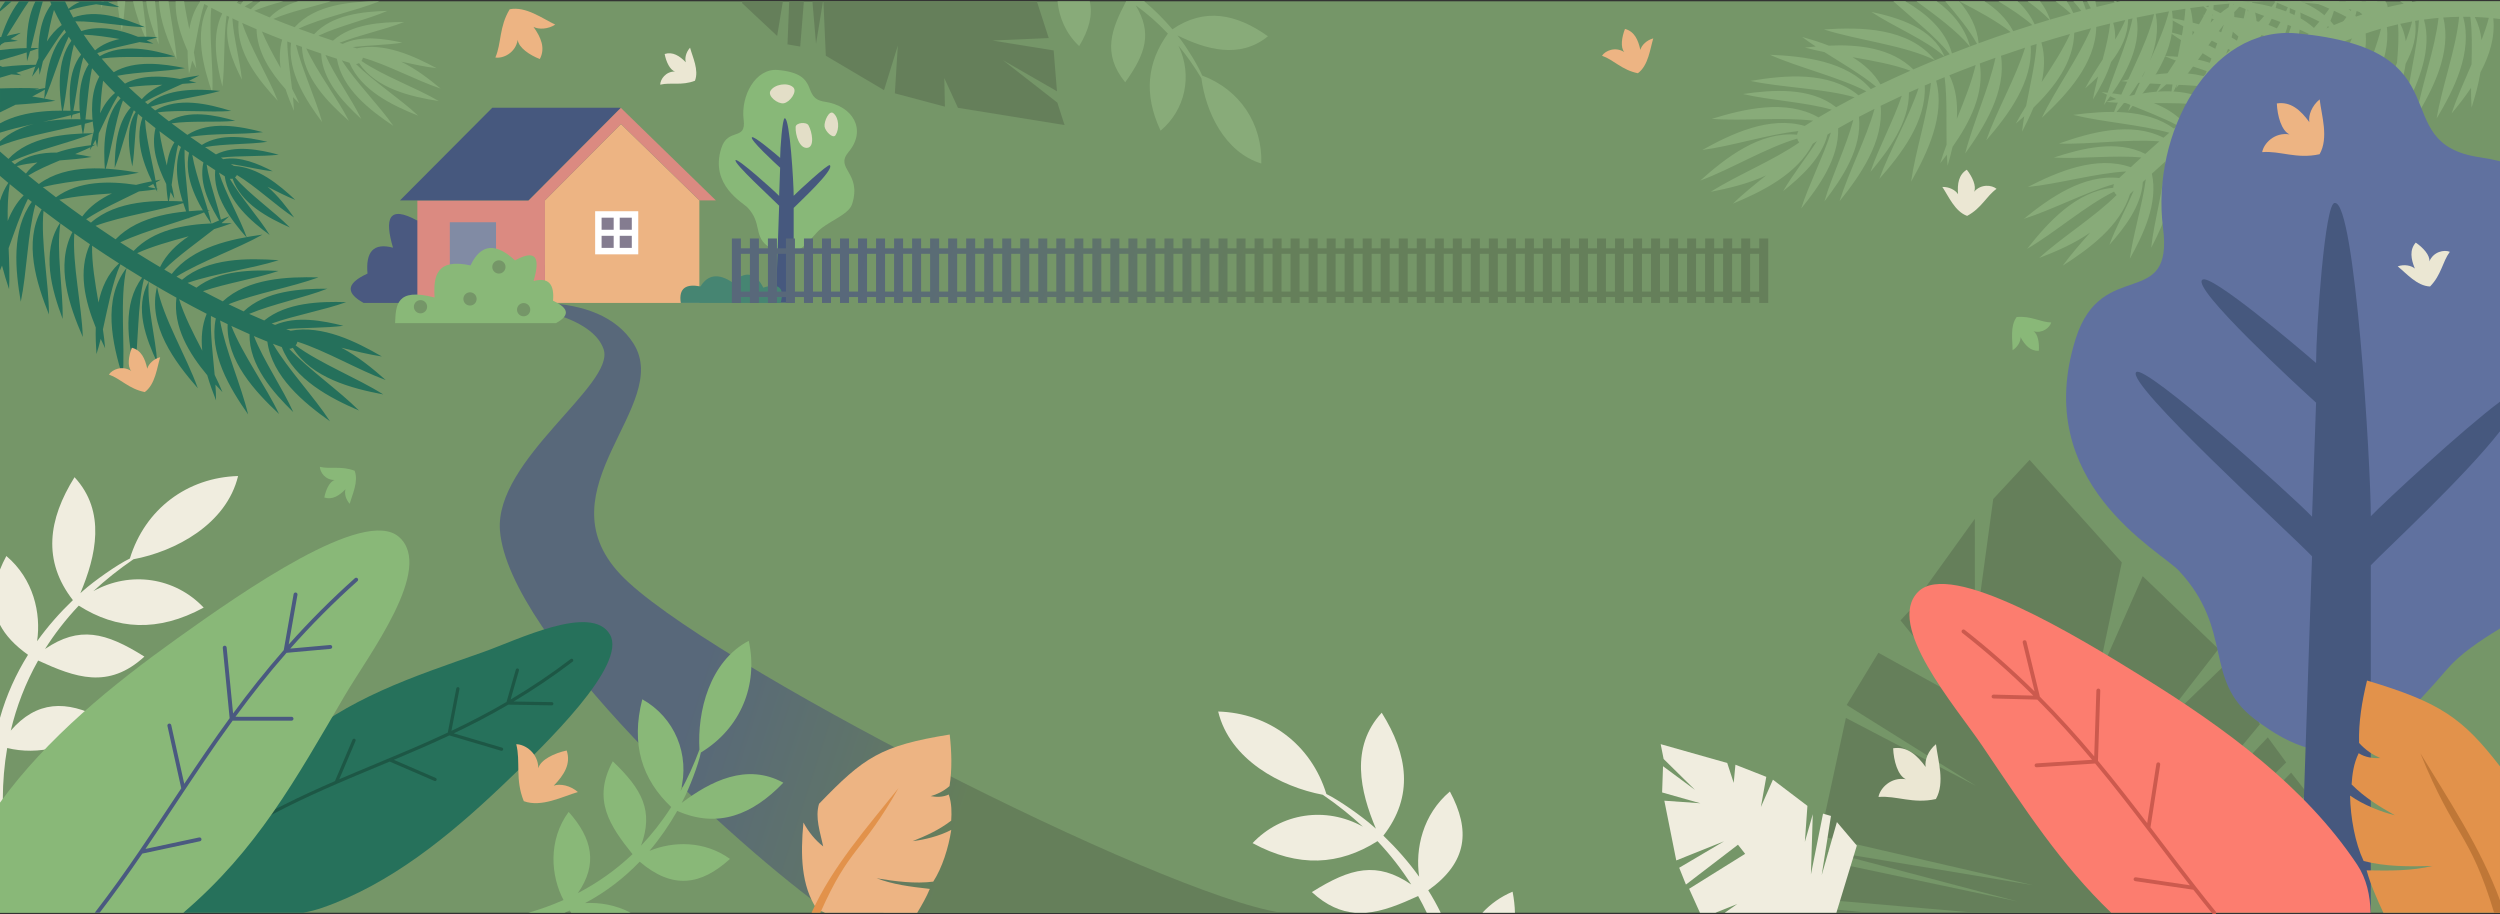 <svg height="702" viewBox="0 0 1920 702" width="1920" xmlns="http://www.w3.org/2000/svg" xmlns:xlink="http://www.w3.org/1999/xlink"><rect x="0" y="0" width="1920" height="702" fill="#333333" stroke="none"/><linearGradient id="a"><stop offset="0" stop-color="#657f5a"/><stop offset=".4" stop-color="#5f746a"/><stop offset="1" stop-color="#58687a"/></linearGradient><linearGradient id="b" x1="68.002%" x2="31.998%" xlink:href="#a" y1="54.401%" y2="45.599%"/><linearGradient id="c" x1="64.878%" x2="35.122%" xlink:href="#a" y1="50.287%" y2="49.713%"/><g fill="none" fill-rule="evenodd"><path d="m0 1h1920v700h-1920z" fill="#759668" fill-rule="nonzero"/><path d="m1095.765 701c-2.065-4.356-4.282-8.638-6.648-12.838-13.915 6.342-27.112 11.85-40.213 12.838h-8.13c-10.945-.871-21.911-5.44-33.261-15.868 29.865-18.79 50.041-23.71 76.303-5.852-7.223-11.45-15.805-22.588-25.9-33.286-29.186 18.535-60.753 20.631-95.94 1.511 21.807-23.127 56.233-28.493 84.713-12.63-9.175-8.516-19.398-16.704-30.763-24.492-32.153-6.061-71.41-26.83-80.375-63.937 38.92 1.158 71.402 25.21 83.108 63.355 9.347 4.465 27.282 17.086 36.077 24.889.654.579 1.304 1.16 1.951 1.746-12.046-28.615-19.94-62.655 4.474-89.075 20.243 32.355 24.75 64.225 1.26 94.414 10.132 9.723 19.378 20.218 27.488 31.554-3.157-21.545 2.78-47.892 23.608-65.443 15.963 29.763 13.645 54.344-16.628 75.867 3.491 5.58 6.692 11.337 9.59 17.247zm42.718 0c6.2-6.661 13.905-12.307 23.192-16.189 1.083 5.706 1.7 11.103 1.798 16.189z" fill="#f0eddf" fill-rule="nonzero"/><path d="m812.192 1c1.2 12.194 6.234 24.694 16.607 34.392 7.452-12.338 10.576-23.695 8.152-34.392zm52.649 0c-11.013 20.952-18.805 39.947-.681 62.196 15.996-22.356 20.757-37.819 8.085-59.069 8.57 6.147 16.834 13.337 24.686 21.684-15.766 21.838-18.858 46.29-5.618 74.54 18.995-15.888 24.763-42.412 13.746-65.295 6.197 7.53 12.091 15.86 17.622 25.058 3.224 25.286 17.557 56.777 45.999 65.467.902-30.32-16.298-56.695-45.42-67.565-3.04-7.476-12.024-22.008-17.685-29.209-.42-.535-.842-1.068-1.267-1.598 21.695 10.693 47.801 18.408 69.478.646-24.224-17.241-48.8-22.222-73.365-5.352-6.634-7.793-13.829-15.011-21.638-21.503z" fill="#88ab79" fill-rule="nonzero"/><path d="m597.514 53.754c33.692 3.156 16.928 21.591 35.962 24.39 21.861 3.214 32.342 21.81 18.198 38.604-10.976 13.032 10.52 15.576 2.725 40.053-2.745 8.621-20.09 13.593-27.4 22.138-13.187 15.416-22.128 21.882-37.933 9.713-10.092-7.77-3.913-17.407-14.806-29.13-3.643-3.92-29.289-17.312-20.317-45.684 5.11-16.158 19.305-5.304 17.184-21.824-2.371-18.473 9.208-39.87 26.387-38.26z" fill="#89b878" fill-opacity=".98" fill-rule="nonzero"/><path d="m595.873 232.392 2.506-74.4c-4.286-4.484-35.703-33.09-33.407-35.018 1.839-1.42 29.422 23.318 33.407 27.487l.767-21.67c-3.653-3.304-23.613-21.678-21.638-23.334 1.314-1.528 18.644 13.184 21.638 15.805 0-6.392 1.683-30.779 3.565-30.42 3.87-.359 6.838 49.881 6.838 59.535 3.368-3.522 26.633-24.9 27.782-23.505 3.687 3.526-23.745 28.605-27.782 32.827v72.693z" fill="#46587e" fill-rule="nonzero"/><path d="m639.977 86.9c-3.161-2.554-7.127 6.122-6.727 10.165.355 3.584 6.417 9.793 8.406 6.79 3.135-4.737 2.739-13.386-1.679-16.955zm-48.273-17.115c3.002-5.069 13.16-6.775 17.46-2.748 3.473 3.254-2.574 11.547-7.275 12.286-4.594.724-12.555-5.535-10.185-9.538zm28.36 43.745c5.724-.716 3.689-12.255.865-17.284-1.625-2.894-9.71-2.08-9.877 1.235-.306 6.127 2.924 16.809 9.012 16.05z" fill="#e3dec7" fill-rule="nonzero"/><path d="m1605.285 178.578c-12.212 8.568-26.494 14.688-39.176 19.535 17.178-15.746 42.705-31.598 59.485-48.352-.853-.716-1.532-1.617-1.983-2.635-21.784 10.689-45.693 31.69-66.774 43.98 15.9-20.232 37.87-44.593 66.148-46.86-.011-.983.175-1.959.548-2.869-22.325 6.468-47.734 19.901-69.172 26.657 19.573-15.899 45.708-34.376 73.175-31.317 1.784-1.678 3.58-3.358 5.386-5.041-23.643 1.313-52.412 9.665-75.548 11.91 22.718-11.643 52.56-24.479 79.042-15.155 2.704-2.504 5.419-4.997 8.144-7.479-20.774-2.025-46.855 1.261-67.246.045 21.173-6.954 48.572-13.967 70.293-2.81 3.553-3.214 7.146-6.423 10.776-9.619-23.718-1.994-53.698 2.544-77.154 1.676 24.068-8.51 55.355-17.252 80.357-4.482 1.464-1.277 2.932-2.55 4.404-3.818-22.524-6.358-51.646-8.187-73.717-13.718 24.482-3.234 55.62-5.282 77.376 10.585.946-.806 1.894-1.609 2.844-2.411-11.997-6.38-26.533-11.766-39.992-17.313-5.232-.124-10.294-.362-15.07-.811 2.631-.768 5.271-1.505 7.92-2.21-4.001-1.743-7.838-3.521-11.402-5.37 6.653.678 13.82 1.578 21.006 3.02 20.24-4.485 42.669-6.22 61.101 3.6 3.803-2.945 7.641-5.845 11.514-8.698-23.584-4.704-54.634-3.068-78.361-6.353 25.117-6.129 57.628-11.751 81.303 4.201 1.681-1.222 3.369-2.434 5.064-3.636-15.838-7.762-37.52-12.85-53.337-19.837 18.587.726 42.01 3.2 55.949 17.997.732-.513 1.465-1.024 2.2-1.532-16.283-12.46-39.026-23.496-54.991-35.19 20.492 5.348 45.74 13.696 58.678 32.66 3.108-2.113 6.242-4.189 9.399-6.228-19.656-13.81-48.622-24.87-68.94-37.454 25.026 4.494 56.39 12.331 71.865 35.58 1.105-.702 2.214-1.398 3.325-2.09-9.65-10.178-22.456-20.164-34.088-29.961-4.946-1.71-9.695-3.476-14.108-5.356 2.671.07 5.418.164 8.216.303-3.282-2.877-6.395-5.738-9.228-8.582 6.131 2.668 12.685 5.705 19.093 9.265 19.686 1.795 40.508 6.578 55.034 19.989 3.522-1.859 7.075-3.659 10.657-5.4-19.695-9.798-45.366-17.038-65.003-25.994h11.15c21.098 2.446 44.029 8.029 58.94 23.572 2.802-1.305 5.622-2.57 8.46-3.796-12.324-7.348-28.007-13.483-42.449-19.776h20.3c10.012 4.016 19.127 9.77 25.753 18.246 4.081-1.703 8.195-3.319 12.342-4.842-8.768-4.877-18.921-9.216-29.259-13.404h20.516c4.985 3.24 9.516 7.108 13.374 11.749 1.65-.574 3.306-1.133 4.966-1.677-4.073-3.414-8.516-6.765-13.15-10.072h12.32c2.297 2.606 4.358 5.412 6.157 8.384 1.077-.33 2.156-.652 3.237-.968-1.966-2.522-3.993-4.995-6.081-7.416h8.672c1.052 1.908 1.986 3.879 2.798 5.901 5.88-1.59 11.815-2.972 17.793-4.143-.99-.591-1.996-1.177-3.016-1.758h9.098c.156.188.311.377.465.568 1.176-.198 2.354-.387 3.535-.568h63.782v13.606l-.528-.066c-1.551-.19-3.1-.364-4.643-.522 1.549 14.506-2.913 28.586-9.837 41.511-1.55 9.516-4.191 18.804-6.834 27.134-.335-4.795-.423-9.909-.392-15.194-4.756 7.088-9.97 13.7-14.932 19.691 3.83-11.756 9.692-24.695 15.304-37.662.327-12.717.547-25.503-.91-36.566-1.865-.04-3.724-.057-5.577-.05 7.681 27.1-7.148 56.119-20.307 78.07 3.962-24.068 15.045-53.88 17.267-78.038-4.087.07-8.147.254-12.18.546 6.63 26.665-7.95 54.957-20.907 76.456 3.918-23.453 14.615-52.348 17.264-76.162-3.757.334-7.49.76-11.199 1.276 6.497 22.58-4.101 47.663-13.782 66.97 1.79-20.313 8.85-45.574 9.917-66.399-.986.154-1.971.315-2.954.482 1.685 11.48-1.78 22.683-7.245 32.92-1.47 10.664-5.092 21.21-8.626 30.334-.041-5.588.344-11.659.855-17.911-2.662 3.753-5.433 7.301-8.106 10.6 2.345-7.471 5.776-15.591 9.256-23.82.883-10.342 1.551-20.61.72-29.51-2.841.648-5.67 1.346-8.486 2.093 2.949 26.688-14.167 52.675-29.038 72.319 6.113-21.99 18.966-48.308 24.537-71.081-3.959 1.13-7.892 2.353-11.794 3.667 1.725 20.85-8.793 40.775-20.968 57.591-1.532 7.168-3.553 14.102-5.576 20.476-.279-4.005-.386-8.233-.396-12.597-1.735 2.2-3.47 4.331-5.175 6.39 1.486-4.562 3.279-9.301 5.243-14.151.28-15.788 1.239-32.661-.314-46.975-1.292.585-2.579 1.178-3.863 1.78 7.947 27.218-6.97 56.417-20.194 78.479 3.907-23.738 14.742-53.063 17.17-77.041-5.866 2.825-11.652 5.815-17.349 8.966 7.322 25.235-4.101 53.455-14.61 75.25 1.606-22.15 8.662-49.578 9.93-72.622-3.432 1.96-6.835 3.97-10.208 6.031 4.84 19.523-1.395 40.325-9.724 58.584-.087 7.33-.7 14.527-1.425 21.174-1.064-3.87-2.004-7.993-2.875-12.269-1.242 2.443-2.513 4.872-3.812 7.285.557-4.765 1.378-9.766 2.347-14.908-2.695-14.728-4.984-30.534-8.921-43.834-1.056.741-2.11 1.487-3.16 2.236 11.784 24.794 3.155 55.401-5.24 79.038-.829-23.271 3.672-52.955 1.828-76.586-1.66 1.204-3.313 2.417-4.96 3.639 8.263 27.55-7.119 56.992-20.705 79.159 4.154-23.777 15.336-53.109 17.953-77.105-4.107 3.087-8.176 6.225-12.205 9.414 7.1 23.883-5.69 49.716-17.08 69.28 3.12-20.595 12.052-45.998 14.189-66.98-5.457 4.37-10.852 8.817-16.183 13.34 9.16 26.997-4.741 56.873-17.202 79.495 3.013-23.671 12.637-53.084 14.307-77.03-3.837 3.284-7.646 6.599-11.428 9.945 7.665 23.325-3.772 49.354-14.126 69.197 2.124-20.344 9.63-45.58 11.002-66.422-3.53 3.148-7.024 6.306-10.48 9.466 4.962 22.58-6.558 46.762-16.941 65.368 2.482-18.678 9.645-41.377 12.288-61.095l-2.284 2.113c-1.097 18.53-14.294 35.427-25.707 48.303 4.705-12.957 12.861-27.77 18.69-41.759-.942.884-1.882 1.767-2.818 2.65-7.499 24.662-31.6 42.27-51.675 55.057 5.952-8.218 13.45-16.774 21.099-25.448zm306.147-164.879c-3.6-.311-7.206-.533-10.817-.667 2.834 5.602 4.475 11.585 5.238 17.742 2.219-5.84 4.152-11.569 5.58-17.075zm-58.92 2.777c-3.05.548-6.083 1.155-9.1 1.82 2.208 4.273 3.553 8.778 4.236 13.398 1.979-5.223 3.691-10.343 4.865-15.218zm-40.04 10.73c-6.537 2.329-12.989 4.89-19.344 7.678 4.3 8.882 5.675 18.688 5.342 28.605 5.354-12.3 10.673-24.724 14.003-36.283zm-86.242-3.737c7.162 5.84 13.276 12.73 17.203 20.984 5.236-3.191 10.544-6.263 15.92-9.214-10.12-4.406-21.648-8.131-33.123-11.77zm19.54 36.755c-5.381 3.388-10.691 6.886-15.927 10.493 5.164 7.475 8.091 16.155 9.602 25.218 2.617-12.166 5.182-24.43 6.324-35.711zm-91.612 18.978c8.29 3.264 15.948 7.756 22.088 14.05 5.133-4.282 10.326-8.493 15.577-12.63-11.634-1.394-24.695-1.446-37.665-1.42z" fill="#88ab79" fill-rule="nonzero"/><path d="m1356.428 134.67c-13.711 6.421-29.061 10.033-42.59 12.652 19.934-12.724 48.23-24.09 67.943-37.892-.728-.866-1.248-1.886-1.52-2.984-23.65 6.864-51.233 23.66-74.461 32.245 19.443-17.433 45.677-37.929 74.34-35.236.161-.984.518-1.926 1.05-2.77-23.45 2.549-51.203 11.517-73.817 14.509 22.359-12.46 51.73-26.347 78.651-18.463 2.142-1.379 4.299-2.736 6.47-4.071-23.898-2.881-54.23.444-77.819-1.376 24.841-7.68 57.067-15.303 81.94-1.13 3.365-2.016 6.756-3.988 10.171-5.918-20.533-5.908-47.718-7.163-68.215-12.034 22.694-3.28 51.792-5.498 71.57 10.153 4.708-2.613 9.453-5.16 14.233-7.64-23.637-6.82-55.838-7.405-80.002-12.575 26.244-4.4 60.147-7.711 82.942 11.059 2.02-1.035 4.045-2.06 6.075-3.074-21.635-11.099-52.075-18.234-74.114-28.057 25.952 1.101 58.827 4.732 77.51 26.373 1.321-.651 2.645-1.297 3.97-1.94-11.268-9.314-26.117-17.927-39.664-26.51-5.207-1.042-10.226-2.168-14.921-3.455 2.696-.296 5.471-.576 8.304-.82-3.693-2.444-7.216-4.894-10.455-7.367 6.531 1.844 13.537 4.002 20.468 6.705 22.978-1.019 47.995 1.708 64.953 18.26 7.88-3.434 15.81-6.752 23.788-9.953-14.102-12.839-39.225-22.955-56.076-34.232 20.572 4.446 46.773 12.119 56.192 34.185 1.36-.546 2.726-1.09 4.096-1.632-10.923-13.829-28.674-27.448-43.372-40.682h9.192c15.954 9.33 30.85 21.931 35.835 40.03 4.54-1.786 9.134-3.551 13.776-5.292-9.985-12.05-25.671-23.508-41-34.738h15.536c11.905 8.695 21.58 19.874 25.57 34.699 1.782-.668 3.57-1.332 5.366-1.993-5.814-10.664-15.021-21.757-24.333-32.706h10.668c7.925 9.21 13.767 19.878 14.93 32.242 8.157-2.987 16.355-5.859 24.592-8.617-10.77-8.562-25.084-16.18-39.352-23.625h19.21c9.102 5.76 16.904 13.192 22.112 22.968 4.865-1.617 9.744-3.193 14.636-4.728-7.293-6.406-16.405-12.414-26.05-18.24h14.769c5.339 4.98 9.833 10.809 13.058 17.684 3.807-1.186 7.622-2.347 11.444-3.482-4.657-4.896-10.462-9.606-16.807-14.202h9.548c3.238 4.158 5.877 8.819 7.704 14.07 5.292-1.569 10.599-3.087 15.92-4.555-3.495-3.247-7.43-6.412-11.65-9.515h8.511c1.91 2.8 3.59 5.795 4.99 9.007 2.056-.562 4.115-1.116 6.175-1.663-1.948-2.514-3.978-4.964-6.088-7.344h7.247c.911 2.091 1.692 4.237 2.34 6.424 1.275-.332 2.552-.662 3.83-.988-.903-1.832-1.844-3.644-2.823-5.436h6.334c.336 1.43.612 2.877.824 4.34 4.7-1.172 9.405-2.301 14.109-3.383-.3-.32-.604-.638-.912-.957h2.138c.076.208.152.416.226.625.63-.144 1.26-.286 1.89-.428l.876-.197h203.51c2.194 2.559 2.39 6.275.477 9.051-1.913 2.776-5.454 3.916-8.627 2.778-1.383-.498-2.773-.975-4.169-1.433-2.223 17.51-14.574 33.517-25.356 45.9 5.193-14.705 14.718-31.789 20.483-47.413-1.614-.474-3.236-.924-4.863-1.35-6.092 26.882-31.675 46.008-52.842 59.756 13.73-19.319 35.76-40.526 48.84-60.758-4.18-.993-8.39-1.852-12.625-2.576-4.512 22.196-22.31 38.626-40.675 51.12-3.936 6.313-8.258 12.235-12.387 17.621 1.114-3.919 2.47-7.99 3.966-12.159-2.364 1.466-4.745 2.904-7.143 4.313 2.992-3.841 6.338-7.747 9.886-11.698 6.733-17.649 14.888-36.413 17.416-52.394-5.149-.285-10.304-.445-15.46-.482-2.162 11.737-7.987 21.69-15.73 30.214-.667 6.688-2.148 13.376-4.122 19.91 11.479-16.599 23.657-33.687 29.454-49.285 2.028 27.204-16.669 49.407-35.742 66.431-2.183 5.148-4.511 10.094-6.796 14.75.252-3.162.613-6.429 1.053-9.774-1.594 1.344-3.2 2.675-4.816 3.992 1.698-3.037 3.57-6.134 5.563-9.275.885-5.903 1.954-11.997 3.042-18.143-6.056 13.877-15.2 26.724-23.632 37.624 3.412-11.799 8.76-24.813 13.912-37.872-2.66 1.749-5.364 3.43-8.109 5.043-5.15 9.047-11.194 17.482-16.911 25 1.712-6.107 3.937-12.54 6.383-19.14-1.36.721-2.709 1.425-4.04 2.11 1.787-2.037 3.619-4.034 5.495-5.99 4.752-12.546 10.087-25.564 14.047-37.961-12.611 15.985-24.7 35.048-36.845 48.948.531-1.496 1.071-2.989 1.62-4.479-1.79 3.846-3.657 7.55-5.49 11.061.501-4.789 1.296-9.846 2.238-15.052-4.706 4.599-9.533 8.868-14.147 12.795 4.682-8.804 10.778-18.13 17.04-27.6 2.622-12.927 5.316-26.087 6.06-37.849-3.439.515-6.874 1.059-10.304 1.633 4.444 29.412-16.157 56.818-33.672 77.04 3.476-9.926 8.42-20.664 13.452-31.553-6.846 13.465-16.69 25.728-25.714 36.096 8.733-24.743 26.607-54.511 32.193-79.128-4.44.843-8.892 1.732-13.35 2.669 4.017 24.63-11.614 48.932-25.168 67.193 5.517-20.602 17.55-45.475 21.977-66.515-1.145.246-2.29.494-3.435.746-.011 12.213-5.55 23.174-13.036 32.736-3.339 10.402-8.81 20.307-13.944 28.807.94-5.592 2.39-11.593 3.997-17.754-3.319 3.285-6.711 6.346-9.962 9.174 3.655-7.057 8.51-14.571 13.432-22.187 2.523-9.526 4.847-19.02 5.736-27.609-3.553.852-7.104 1.73-10.652 2.633-.47 28.326-22.932 52.218-41.821 69.781 10.276-21.556 28.523-46.452 37.864-68.763-4.318 1.123-8.627 2.28-12.926 3.473-.588 22.728-15.37 42.04-31.37 57.547-2.688 6.512-5.756 12.725-8.735 18.434.399-3.81.983-7.79 1.68-11.88-2.141 1.913-4.306 3.799-6.493 5.658 2.343-4.408 5.042-8.947 7.938-13.569 3.066-15.91 7.075-32.852 8.048-47.622-1.51.476-3.016.955-4.52 1.437 1.874 27.713-17.534 53.382-34.16 72.579 7.751-22.132 22.795-48.293 29.851-71.185-6.192 2.02-12.362 4.107-18.509 6.259 4.177 27.312-12.746 54.488-27.502 75.024 5.71-22.72 18.302-50.107 23.266-73.53-4.033 1.434-8.056 2.897-12.068 4.388 3.76 23.017-7.786 45.429-20.896 64.036-1.146 5.033-2.47 9.904-3.801 14.493-.26-2.733-.442-5.57-.57-8.485-1.673 2.228-3.372 4.437-5.098 6.625 1.37-4.592 3.038-9.367 4.873-14.256-.293-17.166.549-36.083-1.522-51.88-2.18.891-4.346 1.787-6.495 2.686 7.125 26.715-6.78 55.578-19.243 77.598 3.24-23.301 12.876-52.028 15.236-75.91-1.579.67-3.157 1.345-4.732 2.025 1.325 27.527-18.197 52.802-34.905 71.714 7.824-21.654 22.717-47.124 30.147-69.643-2.47 1.084-4.935 2.181-7.394 3.29.167 23.136-15.771 44.668-29.55 60.994 6.091-18.131 17.629-39.364 24.08-58.5-5.452 2.509-10.872 5.086-16.26 7.73 2.594 27.434-15.734 53.584-31.547 73.248 6.81-21.984 20.497-48.102 26.88-70.934-4.025 2.014-8.027 4.072-12.007 6.173 2.568 24.03-12.99 47.317-26.485 64.898 5.52-19.362 16.91-42.436 22.179-62.596-3.908 2.106-7.788 4.262-11.64 6.469.653 23.178-14.924 45.049-28.429 61.655 5.707-18.071 16.704-39.284 22.84-58.397-.867.514-1.726 1.028-2.575 1.54-4.469 18.167-20.507 32.627-34.087 43.427 6.964-12.104 17.689-25.453 25.963-38.392-1.098.702-2.18 1.4-3.242 2.097-11.828 23.328-39.002 36.697-61.31 45.955 7.392-7.171 16.388-14.408 25.557-21.737zm433.96-130.185c-8.043-1.275-16.406-2.153-25.036-2.666 3.214 12.374 1.145 24.681-3.48 36.251 10.55-11.159 21.11-22.482 28.516-33.585zm-42.84-3.216c-5.94-.023-11.982.105-18.11.375 2.17 5.446 3.383 11.058 3.844 16.742 5.431-5.703 10.348-11.419 14.266-17.117zm-30.686 33.278c3.89-10.762 7.061-21.238 8.28-30.751.553 1.773 1.015 3.573 1.384 5.393.149-2.53.227-5.006.22-7.418-1.227.062-2.457.13-3.691.202-2.419 2.267-4.812 4.75-7.184 7.394.63 10.957-1.959 21.757-6.254 32.023 2.402-2.272 4.827-4.554 7.245-6.843zm.46-32.195c-.756.054-1.513.11-2.27.17.055.3.104.602.155.903.694-.372 1.4-.73 2.114-1.073zm-5.713 3.173c.212-.931.412-1.857.597-2.774-4 .334-8.026.723-12.079 1.163-.25 4.678-1.096 9.207-2.423 13.587 4.109-4.607 8.714-8.686 13.905-11.976zm-15.119-1.2c-4.76.551-9.552 1.172-14.37 1.861 1.926 6.828 2.305 13.861 1.62 20.886 4.865-7.707 9.336-15.357 12.75-22.748zm-30.705 4.428c-3.408.583-6.81 1.193-10.208 1.831 2.456 12.596.213 24.84-4.538 36.339 5.997-13.083 11.7-26.183 14.746-38.17zm-33.506 6.621-1.505.336c-2.606.587-5.209 1.188-7.809 1.802 1.177 4.247 1.624 8.553 1.507 12.858 3.027-5.096 5.742-10.13 7.807-14.996zm-42.487 10.738c-7.364 2.074-14.7 4.245-22.007 6.512 2.867 9.916 2.45 20.271.235 30.414 8.228-12.443 16.416-25.034 21.772-36.926zm-72.486 23.813c-6.757 2.538-13.483 5.158-20.177 7.859 5.164 10.288 6.454 21.896 5.722 33.522 5.728-14.101 11.459-28.385 14.455-41.381zm-94.587-6.019c8.732 5.34 16.38 12.11 21.51 20.92 7.595-3.631 15.249-7.141 22.957-10.526-12.86-4.792-28.72-7.661-44.467-10.394zm63.296 2.336c-22.889-11.494-59.248-15.273-85.263-23.643 28.265-1.857 65.04-1.615 85.263 23.643z" fill="#88ab79" fill-rule="nonzero"/><path d="m570.114 1-.246 1.347 26.991 25.265 4.395-26.612zm35.998 0-1.317 33.077 9.77 1.67 2.821-34.747zm17.823 0 2.766 32.603 5.362-32.603zm8.433 0 1.862 41.82 44.716 26.425 10.578-34.227-2.276 36.693 38.45 10.19-.474-21.906 10.47 22.822 81.894 13.243-5.552-17.255-41.676-32.505 41.39 23.795-2.541-31.358-47.073-7.61 43.281-1.927-9.117-28.2h-163.93zm1165.048 700-25.704-81.588-50.661 45.245 50.924-55.464-12.386-15.815-99.91 102.88-7.926-7.365 104.04-103.351-14.106-19.263-112.73 118.664 106.622-128.648-24.28-48.185-59.903 57.971 52.392-67.64-58.2-55.928-35.05 79.447 19.03-90.025-70.84-78.754-27.93 30.056-14.079 103.242-.038-88.05-44.32 61.602 38.895 60.145-43.097-52.972-8.593 9.247 50.125 61.967-67.08-37.099-24.369 40.134 99.261 62.079-99.854-52.168-19.644 90.686 163.129 37.724-160.49-26.655 148.827 39.206-147.26-31.184 2.412 30.11 112.909 9.749zm-361.494 0-32.038-3.018.958 3.018z" fill="#657f5a" fill-rule="nonzero"/><path d="m1764.161 25.622c131.47 12.317 66.054 84.253 140.326 95.173 5.218.763 10.395 1.782 15.513 3.053v358.82c-15.66 9.566-30.68 19.628-40.784 31.44-51.458 60.155-86.346 85.384-148.019 37.9-39.379-30.32-15.27-67.924-57.777-113.671-14.214-15.295-114.286-67.548-79.275-178.262 19.938-63.05 75.329-20.694 67.052-85.159-9.254-72.082 35.928-155.575 102.964-149.294z" fill="#60719f" fill-rule="nonzero"/><path d="m1766.426 701 9.22-273.765c-17.316-18.116-144.265-133.708-134.989-141.5 7.429-5.74 118.888 94.226 134.99 111.071l3.098-87.561c-14.758-13.357-95.412-87.6-87.432-94.293 5.308-6.173 75.334 53.275 87.432 63.866 0-25.828 6.803-124.371 14.408-122.924 15.639-1.447 27.631 201.563 27.631 240.573 10.767-11.263 71.88-67.704 99.216-87.974v22.73c-27.9 35.738-87.587 90.746-99.216 102.912v266.865z" fill="#46587e" fill-rule="nonzero"/><path d="m1810.27 663.989c7.353 11.037 9.956 23.658 10.363 37.011h-199.23c-38.794-37.203-65.94-79.17-98.988-128.145-20.374-30.202-75.022-92.81-49.153-118.461 24.897-24.688 121.21 33.7 173.908 66.478 61.41 38.2 122.995 82.935 163.1 143.117z" fill="#fc7d6f" fill-rule="nonzero"/><path d="m1507.916 484.893c90.107 70.68 133.657 143.75 192.567 216.107m-169.494-166.057c11.43.291 22.857.588 34.288.879l-10.38-42.655m56.633 37.123c-.599 18.182-1.207 36.364-1.807 54.546-15.223.983-30.452 1.971-45.675 2.955m85.942 48.05 7.57-48.87m-17.48 88.274c15.067 2.23 30.133 4.45 45.2 6.681"/><g fill-rule="nonzero"><path d="m1506.996 486.07c-.613-.519-.707-1.429-.213-2.062.495-.633 1.401-.762 2.053-.292 18.797 14.735 36.738 30.53 53.735 47.31l-9.127-37.507c-.194-.803.299-1.611 1.102-1.805s1.611.299 1.805 1.102l10.282 42.255c15.138 15.205 28.85 30.482 41.725 45.802l.765-23.074c.306-9.186.61-18.371.913-27.556.017-.534.317-1.018.788-1.271s1.04-.235 1.494.046.724.784.707 1.318c-.303 9.186-.608 18.371-.913 27.556-.293 8.807-.586 17.615-.876 26.422 13.24 15.91 25.624 31.864 37.814 47.83l7.034-45.4c.081-.528.438-.972.936-1.165.498-.193 1.061-.106 1.477.228.416.334.623.865.541 1.393l-7.474 48.24c2.761 3.623 5.515 7.247 8.269 10.871 8.76 11.53 17.52 23.06 26.549 34.6.054.06.104.123.148.19 4.977 6.367 10.015 12.686 15.113 18.956.512.641.411 1.575-.225 2.093-.637.518-1.571.425-2.095-.207-5.009-6.16-9.959-12.368-14.85-18.622-7.41-1.097-14.82-2.192-22.231-3.286-7.46-1.102-14.92-2.204-22.379-3.308-.53-.078-.978-.432-1.175-.929-.198-.497-.115-1.063.217-1.482.332-.42.863-.631 1.392-.553 7.46 1.104 14.919 2.207 22.379 3.308l19.124 2.827c-8.237-10.579-16.292-21.18-24.346-31.781-2.86-3.766-5.724-7.53-8.59-11.292-.044-.051-.084-.104-.12-.16-12.797-16.787-25.766-33.562-39.677-50.286l-44.925 2.907c-.821.045-1.525-.58-1.576-1.401s.568-1.529 1.388-1.587l42.735-2.766c-12.972-15.467-26.788-30.887-42.056-46.23l-16.383-.42c-5.765-.148-11.53-.297-17.296-.444-.808-.042-1.437-.719-1.418-1.528.019-.809.678-1.456 1.488-1.46l17.296.443 13.24.34c-17.237-17.1-35.455-33.181-54.564-48.161z" fill="#cc5a4e"/><path d="m637.27 701c-71.006-50.096-246.959-211.245-253.308-293.559-4.186-54.275 88.743-112.012 79.631-139.185-8.168-24.362-56.35-35.59-103.29-35.59h58.225c29.512 1.188 54.747 10.23 68.004 31.179 30.188 47.701-71.609 111.753-10.068 177.27 61.231 65.186 415.103 246.165 507.842 259.885z" fill="url(#b)"/><path d="m633.661 701c-2.115-.889-4.218-1.807-6.307-2.755-12.066-18.02-12.685-41.538-10.318-66.544 3.995 7.4 9.086 13.586 15.187 18.365-2.333-11.006-6.39-22.166-3.201-32.75 34.5-35.741 47.022-44.573 100.367-53.206 1.48 13.53 1.905 26.836-.155 39.62-4.756 4.079-9.646 6.325-14.457 7.709 4.402.818 9.505.843 13.859-1.275 2.37 6.96 2.281 13.991 1.885 20.09-9.63 7.386-19.597 11.726-29.6 15.73 8.892-1.006 20.492-3.848 29.656-8.649-2.144 13.89-6.982 29.138-13.835 39.744-13.972 1.804-28.978-.187-43.44-2.542 12.603 4.75 25.45 6.426 40.801 8.137-2.54 6.134-6.05 12.351-9.688 18.326z" fill="#edb483"/><path d="m690.104 605.182c-24.075 30.04-50.976 60.546-66.842 95.818h6.738c22.665-51.094 31.402-45.208 60.104-95.818z" fill="#e2924b"/><path d="m405.783 701c9.133-2.616 18.165-5.852 27-9.774-9.768-18.371-12.074-45.83 3.933-67.692 18.236 20.36 22.566 40.22 7.053 62.4 14.869-7.748 29.035-17.608 42.005-29.924-17.418-21.798-31.18-41.761-15.16-71.327 22.78 21.767 31.438 38.167 21.696 64.801 8.34-8.75 16.117-18.61 23.18-29.683-22.41-21.235-31.106-48.114-22.216-82.751 24.78 13.843 36.929 42.486 29.4 70.606 5.373-9.801 10.237-20.44 14.504-31.977-1.759-29.165 7.671-67.686 37.85-83.537 7.48 33.955-6.27 67.326-36.75 85.775-1.83 9.068-8.85 27.35-13.691 36.667-.36.692-.722 1.382-1.087 2.07 22.154-16.668 49.911-30.921 78.11-15.538-23.606 24.581-50.222 35.43-81.484 21.666-6.212 10.894-13.286 21.187-21.334 30.68 17.969-7.428 42.078-8.028 61.817 6.183-22.296 20.31-44.088 23.66-69.323 2.134-11.946 12.428-25.828 23.207-41.958 31.8 11.35-.663 23.838 1.526 35.052 7.421h-45.689c-.377-.574-.748-1.151-1.112-1.733-1.358.595-2.724 1.173-4.097 1.733z" fill="#89b878"/><path d="m401.56 206.844c38.98-10.346 38.947 8.05 39.769 25.821h-162.053c-12.618-6.986-14.89-14.376 2.97-22.555-1.495-16.568 4.463-23.905 19.588-19.888-6.51-22.11-3.685-33.095 18.698-20.775 18.934-17.551 34.185-17.373 44.817 5.045 34.493-7.404 37.48 10.747 36.21 32.352z" fill="#4a5980"/><path d="m476.914 95.29 60.202 58.618v78.757h-118.589v-78.757z" fill="#edb483"/><path d="m405.853 153.908h-85.32v78.757h97.994v-78.757l58.387-58.619 60.202 58.619h12.674l-73.07-71.149z" fill="#db8a81"/><path d="m345.471 170.676h35.494v61.989h-35.494z" fill="#818ba4"/><path d="m378.05 82.759-70.869 71.149h98.672l70.868-71.15z" fill="#46587e"/><path d="m333.754 228.497c-29.723-7.89-29.699 6.138-30.325 19.689h123.567c9.621-5.327 11.354-10.963-2.265-17.199 1.14-12.633-3.403-18.227-14.936-15.164 4.964-16.86 2.81-25.236-14.257-15.842-14.438-13.382-26.067-13.247-34.174 3.847-26.3-5.645-28.58 8.195-27.61 24.669z" fill="#89b878"/><g fill="#759668"><circle cx="360.963" cy="229.572" r="5.091"/><circle cx="383.144" cy="205.018" r="5.091"/><circle cx="402.154" cy="237.833" r="5.091"/><circle cx="322.945" cy="235.57" r="5.091"/></g><path d="m457.073 162.228h33.103v33.103h-33.103z" fill="#fff"/><path d="m.024.18h9.28v9.28h-9.28zm13.921 0h9.28v9.28h-9.28zm0 13.92h9.28v9.28h-9.28zm-13.921 0h9.28v9.28h-9.28z" fill="#847c90" transform="translate(462 167)"/><path d="m538 219.991c-10.923-2.135-16.912 1.078-15.165 12.675h76.721c3.238-12.163-1.804-15.452-13.352-11.77-5.688-11.233-13.4-13.511-23.763-4.072-10.527-6.974-18.743-6.157-24.441 3.167z" fill="#468572"/><path d="m247.311 697.24c-4.289 1.483-9.216 2.731-14.579 3.76h-91.96c19.699-35.506 50.867-101.208 82.055-127.203 46.034-38.37 91.48-52.994 147.998-72.906 26.4-9.296 83.533-37.795 97.591-13.594 13.531 23.292-48.534 83.584-83.11 116.412-40.297 38.255-85.484 75.374-137.995 93.531z" fill="#26715b"/></g><path d="m439.029 507.152c-91.575 69.722-170.755 79.418-259.229 133.487"/><path d="m438.272 506.16c.548-.418 1.33-.313 1.748.234s.313 1.33-.234 1.748c-14.507 11.053-29.629 21.274-45.294 30.614l29.304.475c.688.011 1.236.577 1.225 1.265-.011.688-.577 1.236-1.265 1.225l-33.372-.54c-14.154 8.26-28.086 15.458-41.89 22.03l17.172 5.088c6.63 1.965 13.262 3.93 19.893 5.893.661.194 1.039.887.845 1.548s-.887 1.039-1.548.845l-19.893-5.894c-6.617-1.96-13.235-3.922-19.852-5.881-14.312 6.72-28.492 12.807-42.644 18.745l32.177 13.931c.618.28.898 1.004.629 1.627s-.987.916-1.615.659l-34.374-14.883c-3.217 1.345-6.432 2.685-9.648 4.025-10.29 4.288-20.583 8.578-30.914 13.056l-.075.032c-25.627 11.109-51.498 23.384-78.197 39.7-.586.337-1.334.146-1.686-.431-.352-.577-.183-1.33.387-1.697 26.69-16.311 52.516-28.585 78.085-39.68 2.223-5.231 4.445-10.463 6.666-15.694l6.862-16.155c.273-.628 1.001-.918 1.631-.65.63.268.926.994.664 1.626l-6.862 16.155-5.64 13.283c9.395-4.045 18.759-7.948 28.122-11.85 18.338-7.641 36.672-15.282 55.222-23.99l6.53-33.904c.084-.438.395-.798.816-.945s.888-.057 1.226.234.494.741.41 1.179l-6.187 32.117c13.94-6.618 28.009-13.867 42.297-22.2 4.21-14.617-.507 1.775 3.494-12.106 1.623-5.634-2.365 8.203 3.662-12.727.115-.437.458-.778.895-.892s.903.019 1.215.346.424.797.291 1.229c-3.583 12.444.397-1.39-3.672 12.726-1.55 5.381 2.814-9.763-2.756 9.583 15.972-9.465 31.381-19.849 46.149-31.1z" fill="#1d5745" fill-rule="nonzero"/><path d="m271.911 568.534c-4.576 10.77-9.146 21.54-13.723 32.31m41.098-17.309 34.865 15.095m51.057-23.24c-13.402-3.968-26.801-7.943-40.202-11.91 2.218-11.509 4.433-23.022 6.65-34.53"/><path d="m1410.34 701 15.715-51.594-15.303-18.062-11.691 40.785 7.12-45.482-6.09-1.784-9.306 46.742 1.428-46.273-6.077 21.253 1.969-27.672-26.492-20.108-9.255 20.99 4.156-23.171-23.704-9.32-1.315 13.97-4.975-15.29-51.113-14.467 2.258 11.386 24.11 23.75-24.57-18.19-.698 20.133 29.38 8.315-27.672-1.969 9.163 45.87 36.73-14.72-34.475 20.345 5.171 12.906 39.964-30.609 5.5 7.014-43.013 26.837 8.326 18.415h11.848l16.772-6.72-9.6 6.72z" fill="#f0eddf" fill-rule="nonzero"/><path d="m262.12 267.017c12.757 6.65 24.339 16.157 34.12 24.862-21.106-7.713-46.01-22.523-67.802-29.449-.234 1.049-.704 2.031-1.376 2.87 18.823 13.9 47.416 25.04 67.297 37.628-24.379-4.627-54.987-12.615-69.487-35.813-.836.446-1.753.721-2.697.806 15.45 16.237 38.23 32.021 53.533 47.372-22.305-9.697-49.732-23.866-59.308-48.742-2.277-.822-4.545-1.668-6.805-2.537 11.608 19.707 31.615 40.693 43.846 59.556-20.127-14.328-44.471-34.266-48.115-61.222-3.463-1.379-6.909-2.802-10.336-4.268 7.382 18.913 22.115 40.165 30.259 58.452-15.567-15.244-34.025-35.938-33.614-59.9-4.689-2.048-9.35-4.163-13.98-6.342 8.484 21.783 26.616 46.437 36.65 67.665-18.46-17.28-40.516-40.97-39.49-69.01-1.946-.928-3.888-1.867-5.825-2.815 4.098 22.74 16.268 49.841 21.562 72.15-14.137-20.233-30.358-47.152-24.793-73.742-1.253-.622-2.505-1.249-3.754-1.879-.534 13.881 1.527 30.062 2.86 45.242 2.217 4.533 4.26 8.972 5.997 13.26-1.826-1.911-3.629-3.844-5.409-5.798.285 4.2.466 8.273.467 12.145-2.374-5.996-4.786-12.53-6.743-19.323-14.023-16.765-26.393-37.228-23.676-59.58-7.139-3.97-14.218-8.044-21.237-12.222-1.56 18.054 5.291 42.86 6.496 62.09-8.509-18.1-17.828-42.31-6.598-62.15-1.2-.715-2.398-1.432-3.595-2.153-5.197 20.357-3.945 48.64-7.24 69.914-5.005-22.05-9.451-50.724 5.793-70.787-4-2.418-7.981-4.868-11.942-7.35-5.459 23.687-.937 57.968-2.902 83.77-7.955-25.638-15.854-59.558 2.811-83.828-1.536-.963-3.069-1.93-4.599-2.902-6.205 13.92-9.563 32.738-13.444 49.977.733 4.993 1.33 9.844 1.68 14.457-1.158-2.376-2.288-4.765-3.389-7.168-1.005 4.086-2.071 8.022-3.248 11.71-.439-6.433-.75-13.392-.548-20.459-8.254-20.22-13.813-43.456-4.456-63.913-4.027-2.741-8.031-5.517-12.012-8.325-1.628 23.75 5.736 55.112 6.519 79.564-10.26-23.68-21.293-54.976-7.964-80.585-3.091-2.191-6.168-4.402-9.23-6.634-3.369 21.14 2.167 50.714 1.712 73.302-8.216-22.047-16.786-51.28-2.067-73.56-4.237-3.092-8.445-6.223-12.622-9.395-2.292 23.676 4.12 55.171 4.179 79.59-9.545-23.943-19.636-55.505-5.631-80.695-1.611-1.229-3.217-2.463-4.818-3.704-5.989 22.339-6.488 52.111-11.189 74.595-4.157-24.107-7.376-55.03 8.477-76.705-.987-.772-1.972-1.546-2.955-2.323-5.615 11.273-10.186 24.95-14.86 37.876.457 11.004.863 21.82.338 31.472-1.9-5.686-3.806-11.785-5.42-18.104-.5 1.227-1.014 2.449-1.54 3.665v-53.46c1.445-4.761 3.523-9.357 6.371-13.7-2.135-1.776-4.259-3.566-6.371-5.369v-18.717c2.151 1.904 4.314 3.793 6.49 5.668 16.282-17.24 43.648-19.454 65.255-19.752-18.739 7.718-44.461 12.977-62.903 21.77.846.723 1.694 1.444 2.545 2.164 9.229-7.036 20.7-9.175 32.238-9.039 9.78-3.478 20.416-5.06 29.796-6.086-4.765 2.516-10.132 4.883-15.712 7.222 4.395.612 8.663 1.408 12.674 2.232-7.437 1.31-15.911 1.979-24.501 2.654-8.649 3.59-17.16 7.311-24.156 11.594 2.695 2.193 5.406 4.368 8.131 6.524 21.66-15.984 52.658-12.802 76.816-8.669-22.205 4.673-51.529 5.255-73.764 11.07 3.337 2.613 6.698 5.2 10.077 7.758 17.502-12.666 40.611-12.643 61.55-9.505 6.468-1.726 12.929-2.994 18.958-4.037-3.107 1.897-6.45 3.751-9.939 5.584 2.74.523 5.42 1.078 8.017 1.64-4.68.773-9.664 1.353-14.825 1.832-13.782 6.861-28.888 13.607-40.602 21.391 1.23.866 2.46 1.727 3.692 2.585 19.846-17.4 50.423-17.551 74.509-16.069-21.183 6.912-49.615 10.642-70.972 18.518 5.097 3.511 10.232 6.966 15.403 10.367 18.214-18.908 48.497-21.804 72.516-22.507-20.45 8.794-48.394 15.081-68.944 24.843 3.409 2.218 6.834 4.412 10.274 6.582 15.212-16.116 38.795-20.324 60.408-21.157 4.462-2.037 8.903-3.847 13.136-5.489-1.981 1.826-4.008 3.601-6.078 5.325 2.706-.025 5.361-.01 7.943.028-4.258 1.614-8.825 3.109-13.576 4.542-12.793 10.124-27.563 20.399-38.298 31.075 1.92 1.126 3.845 2.244 5.775 3.355 16.064-20.79 45.879-26.939 69.695-30.228-19.465 10.993-46.715 20.287-66.109 32.28 1.423.81 2.843 1.612 4.258 2.405 20.022-16.878 50.368-16.716 74.286-15.007-20.864 6.582-48.687 10.027-69.978 17.405 2.244 1.24 4.494 2.469 6.75 3.686 17.374-13.47 42.827-13.855 63.103-12.867-17.206 5.859-39.894 9.393-58.065 15.56 5.04 2.67 10.112 5.276 15.217 7.82 19.219-17.784 49.536-19.027 73.506-18.429-20.528 7.538-48.145 12.268-69.067 20.618 3.842 1.877 7.705 3.713 11.587 5.506 16.663-15.8 43.222-17.484 64.282-17.434-17.805 6.999-41.798 11.707-60.06 19.358 3.949 1.781 7.82 3.47 11.598 5.057 17.126-13.861 42.626-14.714 62.955-14.095-16.938 6.114-39.299 10.046-57.27 16.437.888.358 1.77.71 2.648 1.056 16.295-7.104 36.465-3.334 52.454.691-13.158 1.723-29.424 1.324-43.967 2.539 1.163.425 2.315.838 3.453 1.24 24.439-4.525 50.208 8.284 70.065 19.788-9.678-1.445-20.332-4.064-31.155-6.76zm-262.12-238.616c.308.057.616.116.923.174 5.146-1.32 10.224-2.416 15.057-3.375-2.621 1.682-5.284 3.296-7.988 4.842 1.97.435 3.903.883 5.793 1.334-3.273.47-6.692.842-10.213 1.15-1.187.653-2.378 1.3-3.572 1.941zm0 10.05c10.31-1.425 20.723-1.672 30.159-1.614-9.05 3.518-19.51 6.51-30.159 9.514zm0 12.13c.677.267 1.351.537 2.022.81 9.802-1.33 19.658-1.631 28.632-1.65-5.598 2.23-11.74 4.26-18.134 6.219 1.329.612 2.638 1.224 3.923 1.834-2.5-.166-5.07-.403-7.693-.694-2.887.862-5.812 1.714-8.75 2.569v-9.089zm0 17.335c10.567-.313 20.925-.55 30.197.062-1.414.454-2.855.909-4.317 1.36 3.937-.867 7.81-1.593 11.52-2.235-3.906 2.384-8.183 4.7-12.658 6.992 6.188.902 12.195 2.084 17.822 3.303-9.349 1.543-19.907 2.32-30.67 3.052-3.974 1.93-7.974 3.87-11.894 5.845v-18.38zm0 26.796c19.234-10.514 44.231-10.43 64.591-9.178-9.5 3.1-20.46 5.56-31.585 8.042 14.116-2.597 29.054-2.236 42.089-1.403-22.58 7.308-53.373 10.988-75.095 19.933v-3.56c7.411-6.652 16.36-10.835 25.929-13.385-8.935 2.022-17.8 4.147-25.929 6.718zm12.926 32.813 1.122.943c1.944 1.627 3.9 3.246 5.865 4.857 2.528-3.338 5.522-6.16 8.84-8.555-5.593.654-10.962 1.507-15.827 2.755zm-7.01 42.214c2.854-7.322 6.781-14.093 12.237-19.666-3.591-2.868-7.156-5.769-10.693-8.703-1.424 8.564-1.703 18.281-1.545 28.369zm39.625-16.324c5.814 4.364 11.685 8.652 17.611 12.862 5.834-7.886 13.894-13.544 22.83-17.721-14.14.964-28.371 2.043-40.44 4.859zm30.09 78.951c2.37-11.37 7.06-22.01 15.777-30.066-6.96-4.437-13.858-8.971-20.692-13.6-.255 13.165 2.287 28.491 4.915 43.666zm29.702-37.951c5.814 3.638 11.672 7.206 17.572 10.703 4.79-9.834 12.812-17.504 22.014-23.657-13.953 3.808-28.044 7.72-39.586 12.954zm50.013 74.896c-1.004-9.674-.303-19.355 3.39-28.31-7.123-3.641-14.187-7.396-21.19-11.264 3.8 12.476 10.78 26.108 17.8 39.574zm-34.746-49.144c4.523 23.914 22.642 53.55 31.326 78.022-17.704-20.273-38.734-48.182-31.326-78.022z" fill="#25705b" fill-rule="nonzero"/><path d="m308.057 47.36c11.247 5.42 21.552 13.35 30.273 20.632-18.517-6.113-40.522-18.28-59.613-23.69-.174.916-.555 1.78-1.114 2.526 16.706 11.54 41.81 20.422 59.397 30.797-21.27-3.347-48.037-9.44-61.246-29.164-.713.41-1.501.672-2.318.772 13.844 13.661 34.033 26.73 47.725 39.626-19.606-7.8-43.776-19.337-52.765-40.644-1.954-.618-3.914-1.242-5.88-1.874 10.618 16.73 28.469 34.327 39.56 50.306-17.785-11.835-39.35-28.385-43.36-51.533-2.92-.947-5.85-1.91-8.788-2.891 7.008 15.998 20.06 33.701 27.502 49.09-13.727-12.623-30.041-29.767-30.77-50.187-3.817-1.288-7.625-2.601-11.424-3.94 8.234 18.137 23.794 38.175 32.742 55.66-16.047-14.1-35.212-33.378-36.102-56.853-1.531-.547-3.06-1.099-4.587-1.656 4.56 19.047 15.119 41.06 20.096 59.438-12.363-16.558-26.578-38.461-23.88-60.83-.975-.362-1.95-.727-2.923-1.093.241 11.367 2.247 24.182 3.694 36.277 2.047 3.871 3.94 7.665 5.564 11.337-1.636-1.608-3.253-3.235-4.85-4.881.362 3.634.63 7.162.737 10.52-2.223-5.135-4.493-10.737-6.376-16.575-11.543-12.949-21.972-28.619-22.333-46.09-3.7-1.574-7.387-3.19-11.055-4.855 6.2 19.145 20.078 41.152 27.372 59.82-14.737-15.84-32.124-37.284-30.148-61.09-1.579-.729-3.153-1.466-4.723-2.213.802 14.737 5.942 32.649 7.301 47.053-7.062-13.87-14.823-31.985-9.715-48.21-.673-.324-1.345-.651-2.017-.98-2.447 16.982-1.216 38.098-3.234 54.534-4.465-17.15-8.682-38.997-.121-56.194-2.813-1.407-5.608-2.846-8.387-4.319-2.055 19.996 1.702 45.667.811 65.645-6.941-20.111-14.03-46.217-3.376-67.017-.964-.52-1.925-1.045-2.884-1.574-3.49 11.205-5.552 24.635-7.954 37.132.772 4.31 1.422 8.5 1.852 12.491-1.069-2.029-2.114-4.07-3.135-6.124-.761 3.572-1.578 7.015-2.498 10.246-.557-5.568-1.016-11.595-1.034-17.73-5.31-11.92-9.55-25.117-9.21-38.056h6.522c1.037 6.959 2.497 14.198 3.978 21.397 1.34-7.615 3.873-14.894 8.295-21.132l-.468-.264h29.718c-.372.37-.739.74-1.1 1.111.972.469 1.946.934 2.922 1.395.609-.857 1.247-1.693 1.914-2.506h7.708c-2.184 1.268-4.33 2.601-6.435 3.997 1.557.72 3.118 1.433 4.683 2.136 2.228-2.294 4.69-4.349 7.344-6.133h17.734c-8 2.12-15.712 4.444-22.451 7.304 3.934 1.74 7.89 3.428 11.859 5.067 6.03-6.195 13.704-10.028 21.97-12.371h25.19c-14.551 4.35-31.343 7.938-44.296 13.544 5.42 2.2 10.871 4.322 16.351 6.368 15.975-17.715 43.471-19.768 65.083-19.91-18.517 7.47-43.927 12.457-62.098 21.019 3.965 1.46 7.942 2.888 11.93 4.282 13.904-15.125 37.584-17.404 56.304-17.95-15.724 6.76-37.218 11.587-53 19.1 3.723 1.285 7.454 2.547 11.193 3.786 14.465-12.847 36.83-14.312 54.659-14.33-14.653 5.817-34.154 9.858-49.634 15.982.826.27 1.651.538 2.475.805 13.98-6.765 31.71-4.03 45.775-.956-11.382 1.856-25.527 1.952-38.122 3.409 1.03.326 2.057.652 3.083.975 21.073-4.594 43.775 5.813 61.313 15.249-8.433-.99-17.746-2.97-27.206-5.013zm-178.607-46.36c2.047 15.146 5.33 31.107 6.193 44.682-6.18-13.116-12.726-28.992-13.628-44.682zm-10.404 0c1.148 11.396 2.676 22.989 2.79 33.034-4.036-9.866-8.206-21.429-9.541-33.034zm-9.538 0c1.38 10.579 2.803 21.07 3.12 30.403-3.99-9.16-8.114-19.635-10.437-30.403zm-13.302 0c-.65 7.902-1.394 15.58-2.613 22.49-1.433-6.995-2.797-14.663-3.473-22.49h6.087zm-12.38 0c-.004.7-.014 1.392-.03 2.079-.253-.686-.507-1.38-.76-2.079zm-3.955 0c-.692 1.827-1.424 3.64-2.195 5.435.054-1.771.124-3.587.219-5.435zm135.64 51.265c-1.002-7.386-.85-14.813 1.236-21.867-5.223-1.999-10.418-4.071-15.583-6.215 3.735 9.064 9.032 18.622 14.348 28.082z" fill="#88ab79" fill-rule="nonzero"/><path d="m205.46 143.398c8.076 6.945 14.823 15.751 20.407 23.676-13.917-9.12-29.375-23.996-43.92-32.662-.345.717-.85 1.345-1.475 1.836 11.228 13.194 29.965 26.047 42.176 38.474-16.796-7.446-37.517-18.366-44.058-37.536-.678.181-1.386.224-2.081.126 8.4 14.311 22.164 29.532 30.609 43.18-14.444-10.75-31.826-25.586-34.538-45.13-1.481-.944-2.959-1.892-4.436-2.842 5.066 16.13 15.905 34.57 21.526 50.186-12.052-13.674-26.181-32.069-24.386-52.033-2.208-1.431-4.411-2.871-6.607-4.32 2.252 14.732 9.111 32.201 11.855 46.526-8.535-13.43-18.206-31.156-14.304-48.149-2.863-1.903-5.713-3.825-8.55-5.766 2.79 16.764 11.201 36.712 14.725 53.096-10.121-15.158-21.672-35.271-17.231-54.818-1.14-.788-2.278-1.58-3.416-2.377-.44 16.705 3.415 37.179 3.468 53.425-6.543-16.373-13.435-37.56-6.28-55.406-.724-.513-1.447-1.028-2.169-1.544-2.306 9.424-3.476 20.43-4.948 30.72.834 3.641 1.56 7.186 2.088 10.57-.994-1.686-1.968-3.383-2.922-5.092-.502 3.075-1.058 6.042-1.71 8.834-.701-4.723-1.338-9.84-1.604-15.067-6.663-13.217-11.806-28.433-8.252-42.915-2.707-2.114-5.388-4.26-8.044-6.438.891 17.147 7.483 38.346 9.382 55.343-8.658-16.304-18.265-37.813-11.389-57-1.141-.949-2.276-1.904-3.406-2.866-2.587 12.325-2.296 28.224-4.35 40.398-2.765-12.99-5.171-29.634 2.617-41.881-.484-.417-.966-.834-1.447-1.253-5.76 13.458-9.397 31.136-14.683 44.241.098-15.12 1.436-34.06 12.284-46.348-2.009-1.78-3.996-3.583-5.962-5.409-6.101 16.03-8.66 38.02-13.796 54.291-1.291-18.107-1.382-41.189 11.985-55.986-.68-.641-1.358-1.286-2.032-1.933-5.346 8.467-10.005 19.085-14.739 28.857-.313 3.723-.7 7.32-1.225 10.704-.434-1.908-.846-3.821-1.235-5.738-1.414 2.776-2.846 5.434-4.316 7.895.768-4.713 1.717-9.782 3.054-14.842-2.22-13.938-2.571-29.188 4.155-41.598-1.905-2.111-3.776-4.253-5.61-6.425-3.47 16.06-3.853 36.155-6.953 51.627-3.089-17.056-5.58-38.738 4.382-54.722-1.396-1.71-2.767-3.439-4.114-5.187-4.252 14.306-5.467 33.096-9.083 47.266-2.007-15.719-3.222-35.773 7.39-49.492-1.895-2.523-3.736-5.086-5.52-7.689-4.286 16.188-5.205 37.096-8.88 52.984-2.657-17.63-4.538-40.131 6.92-55.897-.688-1.041-1.366-2.088-2.034-3.142-7.107 14.762-12.202 34.085-18.832 48.323 1.01-17.115 3.655-38.49 16.727-51.713-.417-.687-.83-1.377-1.239-2.07-5.695 7.308-11.093 16.17-16.462 24.345-.794 3.65-1.645 7.168-2.604 10.455-.183-1.948-.343-3.898-.48-5.85-1.762 2.57-3.527 5.019-5.304 7.268 1.373-4.572 2.972-9.476 4.954-14.32-.399-14.339 1.293-29.77 9.93-41.265-.34-.771-.675-1.545-1.004-2.323h11.433c.89 1.953 1.816 3.885 2.777 5.798 2.57-2.28 5.45-4.003 8.527-5.288-1.871-.213-3.714-.388-5.515-.51h31.702c-1.387.258-2.798.504-4.225.745 3.066 1.182 6.009 2.476 8.761 3.745-5.582-.308-11.804-1.255-18.111-2.216-7.312 1.207-14.535 2.55-20.548 4.69.948 1.852 1.928 3.687 2.941 5.504 17.95-6.733 38.942.542 55.15 7.379-16.291-.363-36.763-4.63-53.502-4.481 1.478 2.541 3.015 5.047 4.611 7.516 14.125-4.86 29.763-1.085 43.54 4.384 5.23-.2 10.384-.02 15.15.258-2.723.897-5.629 1.715-8.647 2.489 1.827.814 3.607 1.64 5.331 2.457-3.417-.226-7.013-.633-10.714-1.14-10.974 2.583-22.82 4.886-32.451 8.477.631.791 1.268 1.578 1.91 2.361 17.438-10.285 40.267-5.097 57.859.175-17.114 1.47-39.312-.871-56.332 1.665 2.986 3.562 6.072 7.04 9.255 10.428 16.175-9.504 37.712-6.56 54.642-3.12-15.61 2.783-35.831 2.723-52 5.897 1.96 2.031 3.949 4.032 5.968 6.004 12.659-6.782 28.15-6.125 42.25-3.572 5.088-1.229 10.176-2.07 14.904-2.738-2.492 1.418-5.18 2.793-7.985 4.147 1.951.438 3.86.896 5.71 1.357-3.395.453-7 .764-10.728.997-9.718 4.455-20.253 8.819-28.764 13.881.698.6 1.4 1.199 2.103 1.794 15.085-12.514 37.782-11.925 55.615-10.271-15.958 4.665-37.29 6.77-53.319 12.2 1.125.938 2.255 1.87 3.39 2.794 17.612-10.563 40.69-5.095 58.42.408-17.185 1.307-39.449-1.274-56.515 1.134 2.86 2.302 5.75 4.565 8.662 6.79 15.279-9.111 35.403-4.803 50.944-.36-14.8 1.461-33.95-.253-48.844 1.957 3.984 3.008 8.01 5.96 12.077 8.854 17.07-11.086 40.189-6.72 58.034-2.075-16.91 2.078-38.956.59-55.82 3.644 2.946 2.078 5.91 4.131 8.89 6.16 14.794-9.406 34.817-6.068 50.37-2.392-14.452 2.107-33.235 1.35-47.899 4.066 2.786 1.88 5.584 3.743 8.393 5.588 14.754-7.405 33.513-3.685 48.214.229-13.362 1.567-30.33.6-44.439 2.239l1.864 1.209c13.015-2.5 27.03 3.662 37.946 9.296-9.794-.978-21.478-4.017-32.183-5.59l2.328 1.483c18.385.853 34.808 14.435 47.186 26.078-6.733-2.673-13.973-6.358-21.32-10.126zm-172.55-142.398c-4.656 14.745-7.547 32.458-12.177 46.071-.712-14.5-.586-32.162 6.494-46.071h5.684zm-10.7 0c-7.65 11.002-14.835 24.002-22.21 34.222v-3.911c3.264-10.401 7.72-21.526 14.663-30.311h7.548zm-13.177 0c-3.058 2.752-6.08 5.415-9.033 7.764v-1.853c1.277-1.96 2.637-3.95 4.087-5.911h4.945zm26.944 30.87c3.106-4.895 6.855-9.286 11.463-12.641-2.134-3.79-4.134-7.654-5.996-11.585-2.23 7.484-3.876 15.877-5.467 24.225zm28.304-5.23c2.761 4.115 5.668 8.129 8.715 12.037 5.39-4.537 11.934-7.213 18.856-8.726-9.454-1.543-18.986-3.039-27.57-3.31zm12.579 60.339c2.782-5.983 6.475-11.426 11.495-15.594-3.129-3.063-6.188-6.196-9.175-9.397-1.27 7.778-1.82 16.41-2.32 24.99zm21.998-19.984c3.29 3.127 6.645 6.186 10.062 9.175 4.265-4.887 9.757-8.439 15.763-11.078-8.88.328-17.817.71-25.825 1.903zm29.241 60.057c.801-6.31 2.563-12.4 5.839-17.755-3.866-2.799-7.693-5.652-11.479-8.558 1.082 8.295 3.342 17.343 5.64 26.313z" fill="#25705b" fill-rule="nonzero"/><path d="m2.164 613.453c.052-12.93 1.113-25.977 3.363-38.986 22.62 5.588 53.071.588 72.439-22.77-27.095-14.24-49.848-13.515-69.694 9.393 4.35-18.264 11.187-36.343 21.017-53.795 28.433 12.96 53.874 22.448 81.604-3.03-29.865-18.79-50.042-23.71-76.304-5.852 7.224-11.449 15.806-22.588 25.901-33.286 29.186 18.535 60.753 20.632 95.94 1.511-21.807-23.127-56.234-28.493-84.714-12.63 9.175-8.515 19.399-16.704 30.764-24.492 32.153-6.061 71.41-26.83 80.374-63.936-38.919 1.157-71.401 25.21-83.107 63.354-9.347 4.465-27.282 17.086-36.077 24.889-.654.579-1.304 1.161-1.952 1.746 12.047-28.615 19.94-62.655-4.473-89.075-20.243 32.355-24.75 64.226-1.26 94.414-10.132 9.724-19.378 20.219-27.488 31.554 3.157-21.545-2.78-47.892-23.609-65.443-1.893 3.53-3.525 6.986-4.888 10.373v42.48c4.214 8.077 11.26 15.721 21.517 23.014-9.219 14.75-16.554 30.839-21.517 48.41v68.249c1.24-1.034 2.146-3.036 2.164-6.092z" fill="#f0eddf" fill-rule="nonzero"/><path d="m140.766 701c56.454-48.204 85.765-101.44 123.938-166.677 18.49-31.61 69.269-97.937 41.665-121.999-26.566-23.159-119.413 41.622-170.16 77.9-50.099 35.819-100.019 76.35-136.209 126.18v84.596z" fill="#89b878" fill-rule="nonzero"/><path d="m272.579 444.04c.617-.527 1.542-.464 2.083.14s.501 1.53-.091 2.086c-18.208 16.264-35.452 33.576-51.643 51.849l13.418-1.209c5.727-.516 11.455-1.033 17.183-1.548.822-.071 1.546.537 1.617 1.359s-.537 1.546-1.359 1.617c-5.729.515-11.456 1.031-17.184 1.548l-16.544 1.49c-14.33 16.38-27.197 32.747-39.215 49.105l43.06.018c.825 0 1.494.669 1.494 1.494s-.669 1.494-1.494 1.494l-45.246-.018c-15.803 21.692-30.18 43.371-44.559 65.055-7.395 11.153-14.792 22.307-22.384 33.466l18.905-4.048c7.45-1.594 14.898-3.188 22.346-4.785.799-.149 1.571.367 1.74 1.162.169.795-.328 1.58-1.119 1.768-7.448 1.596-14.897 3.19-22.346 4.785-7.324 1.567-14.649 3.135-21.973 4.705-10.353 15.13-21.103 30.27-32.736 45.426h-3.78c12.246-15.859 23.507-31.704 34.337-47.542.027-.046.057-.09.09-.132 8.31-12.155 16.368-24.307 24.424-36.457 2.53-3.814 5.058-7.627 7.595-11.44l-10.608-47.909c-.178-.806.331-1.603 1.137-1.781s1.603.331 1.781 1.137l9.986 45.101c11.203-16.807 22.601-33.614 34.86-50.433l-2.583-26.451c-.898-9.194-1.797-18.387-2.693-27.58-.05-.532.187-1.05.622-1.36.435-.31 1.003-.363 1.488-.141.486.222.816.687.866 1.219.896 9.194 1.794 18.387 2.692 27.58.753 7.704 1.506 15.408 2.257 23.112 11.93-16.202 24.701-32.414 38.911-48.648l7.59-43.051c.163-.795.928-1.316 1.727-1.176.799.14 1.342.889 1.225 1.692l-6.739 38.23c15.971-17.931 32.952-34.936 50.861-50.931z" fill="#4a5980" fill-rule="nonzero"/><path d="m153.277 644.619c-14.97 3.209-29.94 6.408-44.91 9.617m32.428-48.504-10.746-48.533m42.518-59.826c1.773 18.2 3.556 36.399 5.33 54.598 15.334.005 30.674.014 46.008.019m29.753-55.143c-11.448 1.029-22.89 2.063-34.338 3.092 2.554-14.482 5.107-28.974 7.66-43.456"/><path d="m1920 588.571c-28.723-37.116-45.69-49.028-102.13-65.912-3.931 16.125-6.552 32.145-6.086 47.929 5.104 5.685 10.66 9.175 16.26 11.61-5.454.293-11.627-.486-16.556-3.735-3.97 8.04-4.975 16.555-5.462 23.992 10.475 10.456 21.839 17.281 33.299 23.705-10.592-2.623-24.168-7.897-34.488-15.152.393 17.134 3.828 36.335 10.435 50.245 16.608 4.393 35.067 4.363 52.926 3.806-15.99 3.747-31.79 3.74-50.622 3.377 2.91 10.833 8.047 22.157 12.835 32.564h89.589z" fill="#e2924b" fill-rule="nonzero"/><path d="m1858.865 578.54c21.903 36.099 46.512 73.014 61.135 112.933v9.527h-4.506c-18.794-62.295-30.343-57.715-56.629-122.46z" fill="#bf7737" fill-rule="nonzero"/><path d="m391.455 7.109c12.481-2.434 25.302 7.237 34.977 11.792-5.564 3.554-12.616 3.896-16.714 1.733 5.821 8.144 9.268 16.383 4.865 24.7-7.826-3.01-16.367-8.804-16.965-14.745-1.695 10.172-11.346 14.535-17.172 13.568 4.793-11.154 2.77-23.452 11.01-37.048z" fill="#edb483" fill-rule="nonzero"/><path d="m1548.801 243.48c-5.278 7.082-3.11 18.01-3.133 25.451 3.936-2.406 6.236-6.716 6.12-9.978 3.369 6.132 7.487 10.72 14.01 10.485.476-5.82-.591-12.908-4.13-15.075 6.86 2.005 12.51-2.732 13.676-6.691-8.464-.292-15.574-5.254-26.543-4.192z" fill="#89b878" fill-rule="nonzero"/><path d="m533.727 62.015c3.189-8.242-1.826-18.163-3.758-25.384-3.12 3.396-4.233 8.123-3.232 11.213-4.885-4.972-10.049-8.331-16.278-6.385 1.066 5.803 3.995 12.306 7.99 13.458-7.19-.103-11.345 5.99-11.404 10.106 8.212-1.968 16.357.96 26.682-3.008z" fill="#ebe7d3" fill-rule="nonzero"/><path d="m1257.898 56.25c8.12-6.003 9.327-18.678 11.811-26.76-5.048 1.302-8.975 5.236-9.924 8.815-1.68-7.791-4.574-14.185-11.793-16.096-2.499 6.237-3.651 14.306-.509 17.819-6.854-4.445-14.604-1.163-17.138 2.785 9.094 3.174 15.163 10.939 27.553 13.437z" fill="#edb483" fill-rule="nonzero"/><path d="m1510.752 165.805c-9.483-3.423-14.27-15.17-19.043-22.242 5.258-.145 10.165 2.44 12.073 5.612-.623-7.922.39-14.93 6.73-18.836 4.159 5.304 7.608 12.65 5.602 16.952 5.258-6.224 13.65-5.283 17.238-2.252-7.843 5.596-11.452 14.848-22.6 20.766zm-23.977 447.858c7.191-12.6 1.455-29.907.047-42.11-5.905 4.764-8.823 12.205-7.936 17.454-6.75-9.244-14.317-16.005-24.962-14.322.413 9.643 3.577 20.938 9.777 23.757-11.607-1.886-19.888 7-21.024 13.62 13.838-1.154 26.388 5.536 44.098 1.601z" fill="#ebe7d3" fill-rule="nonzero"/><path d="m272.354 361.544c3.188 8.242-1.826 18.163-3.758 25.384-3.12-3.396-4.233-8.123-3.233-11.213-4.885 4.972-10.048 8.331-16.278 6.385 1.066-5.803 3.996-12.306 7.99-13.458-7.19.103-11.344-5.99-11.403-10.106 8.211 1.968 16.357-.96 26.682 3.008z" fill="#89b878" fill-rule="nonzero"/><path d="m402.276 615.296c13.627 4.98 29.73-3.572 41.525-7.003-5.686-5.024-13.51-6.656-18.537-4.903 7.984-8.202 13.382-16.794 9.941-27.007-9.438 2.022-20.044 7.032-21.785 13.617-.084-11.76-10.23-18.436-16.948-18.448 3.455 13.45-1.04 26.943 5.804 43.744zm-291.077-314.191c8.12-6.003 9.327-18.678 11.811-26.761-5.048 1.302-8.975 5.237-9.924 8.815-1.68-7.79-4.574-14.185-11.793-16.096-2.499 6.238-3.651 14.307-.509 17.82-6.854-4.445-14.604-1.163-17.138 2.784 9.094 3.175 15.163 10.94 27.553 13.438z" fill="#edb483" fill-rule="nonzero"/><path d="m1866.281 220.024c-10.09-.383-18.23-10.175-24.837-15.452 4.904-1.769 10.365-.732 13.166 1.69-3.002-7.383-4.214-14.296.672-19.943 5.58 3.745 11.078 9.762 10.462 14.435 3.157-7.535 11.41-9.19 15.727-7.357-5.724 7.747-6.362 17.581-15.19 26.627z" fill="#ebe7d3" fill-rule="nonzero"/><path d="m1781.45 118.437c7.19-12.6 1.455-29.907.047-42.11-5.905 4.763-8.823 12.205-7.936 17.454-6.75-9.244-14.317-16.005-24.962-14.322.413 9.643 3.577 20.938 9.777 23.757-11.607-1.886-19.888 7-21.024 13.62 13.838-1.154 26.388 5.536 44.098 1.601z" fill="#edb483" fill-rule="nonzero"/><path d="m569.001 232.666h-6.92v-49.507h6.92v7.547h6.921v-7.547h6.92v7.547h6.92v-7.547h6.92v7.547h6.921v-7.547h6.92v7.547h6.92v-7.547h6.921v7.547h6.92v-7.547h6.92v7.547h6.921v-7.547h6.92v7.547h6.92v-7.547h6.921v7.547h6.92v-7.547h6.92v7.547h6.921v-7.547h6.92v7.547h6.92v-7.547h6.921v7.547h6.92v-7.547h6.92v7.547h6.921v-7.547h6.92v7.547h6.92v-7.547h6.92v7.547h6.921v-7.547h6.92v7.547h6.921v-7.547h6.92v7.547h6.92v-7.547h6.92v7.547h6.921v-7.547h6.92v7.547h6.921v-7.547h6.92v7.547h6.92v-7.547h6.92v7.547h6.921v-7.547h6.92v7.547h6.921v-7.547h6.92v7.547h6.92v-7.547h6.92v7.547h6.921v-7.547h6.92v7.547h6.92v-7.547h6.921v7.547h6.92v-7.547h6.92v7.547h6.921v-7.547h6.92v7.547h6.92v-7.547h6.921v7.547h6.92v-7.547h6.92v7.547h6.921v-7.547h6.92v7.547h6.92v-7.547h6.92v7.547h6.921v-7.547h6.92v7.547h6.921v-7.547h6.92v7.547h6.92v-7.547h6.92v7.547h6.921v-7.547h6.92v7.547h6.921v-7.547h6.92v7.547h6.92v-7.547h6.92v7.547h6.921v-7.547h6.92v7.547h6.921v-7.547h6.92v7.547h6.92v-7.547h6.92v7.547h6.921v-7.547h6.92v7.547h6.92v-7.547h6.921v7.547h6.92v-7.547h6.92v7.547h6.921v-7.547h6.92v7.547h6.92v-7.547h6.921v7.547h6.92v-7.547h6.921v7.547h6.92v-7.547h6.92v7.547h6.92v-7.547h6.92v7.547h6.921v-7.547h6.92v7.547h6.921v-7.547h6.92v7.547h6.92v-7.547h6.92v7.547h6.921v-7.547h6.92v7.547h6.921v-7.547h6.92v7.547h6.92v-7.547h6.92v7.547h6.921v-7.547h6.92v7.547h6.921v-7.547h6.92v7.547h6.92v-7.547h6.92v7.547h6.921v-7.547h6.92v49.507h-6.92v-4.522h-6.92v4.522h-6.92v-4.522h-6.92v4.522h-6.92v-4.522h-6.921v4.522h-6.92v-4.522h-6.921v4.522h-6.92v-4.522h-6.92v4.522h-6.921v-4.522h-6.92v4.522h-6.92v-4.522h-6.921v4.522h-6.92v-4.522h-6.92v4.522h-6.921v-4.522h-6.92v4.522h-6.92v-4.522h-6.921v4.522h-6.92v-4.522h-6.92v4.522h-6.92v-4.522h-6.921v4.522h-6.92v-4.522h-6.92v4.522h-6.921v-4.522h-6.92v4.522h-6.921v-4.522h-6.92v4.522h-6.92v-4.522h-6.92v4.522h-6.921v-4.522h-6.92v4.522h-6.921v-4.522h-6.92v4.522h-6.92v-4.522h-6.92v4.522h-6.921v-4.522h-6.92v4.522h-6.92v-4.522h-6.921v4.522h-6.92v-4.522h-6.92v4.522h-6.921v-4.522h-6.92v4.522h-6.92v-4.522h-6.921v4.522h-6.92v-4.522h-6.92v4.522h-6.92v-4.522h-6.921v4.522h-6.92v-4.522h-6.921v4.522h-6.92v-4.522h-6.92v4.522h-6.92v-4.522h-6.921v4.522h-6.92v-4.522h-6.92v4.522h-6.921v-4.522h-6.92v4.522h-6.921v-4.522h-6.92v4.522h-6.92v-4.522h-6.92v4.522h-6.921v-4.522h-6.92v4.522h-6.921v-4.522h-6.92v4.522h-6.92v-4.522h-6.92v4.522h-6.921v-4.522h-6.92v4.522h-6.92v-4.522h-6.921v4.522h-6.92v-4.522h-6.92v4.522h-6.92v-4.522h-6.921v4.522h-6.92v-4.522h-6.921v4.522h-6.92v-4.522h-6.92v4.522h-6.92v-4.522h-6.922v4.522h-6.92v-4.522h-6.92v4.522h-6.92v-4.522h-6.92v4.522h-6.921v-4.522h-6.92v4.522h-6.92v-4.522h-6.92v4.522h-6.921v-4.522h-6.92v4.522h-6.92v-4.522h-6.921v4.522h-6.92v-4.522h-6.92v4.522h-6.921v-4.522h-6.92v4.522h-6.921v-4.522h-6.92v4.522h-6.92v-4.522h-6.92v4.522h-6.921v-4.522h-6.92v4.522h-6.92v-4.522h-6.921v4.522h-6.92v-4.522h-6.92v4.522h-6.92v-4.522h-6.923v4.522zm781.997-8.746v-28.99h-6.92v28.99zm-13.84 0v-28.99h-6.92v28.99zm-13.84 0v-28.99h-6.921v28.99h6.92zm-13.842 0v-28.99h-6.92v28.99zm-13.84 0v-28.99h-6.92v28.99zm-13.841 0v-28.99h-6.92v28.99zm-13.84 0v-28.99h-6.921v28.99h6.92zm-13.841 0v-28.99h-6.92v28.99zm-13.841 0v-28.99h-6.92v28.99zm-13.84 0v-28.99h-6.921v28.99h6.92zm-13.841 0v-28.99h-6.92v28.99zm-13.84 0v-28.99h-6.921v28.99h6.92zm-13.842 0v-28.99h-6.92v28.99zm-13.84 0v-28.99h-6.92v28.99zm-13.841 0v-28.99h-6.92v28.99zm-13.84 0v-28.99h-6.92v28.99zm-13.841 0v-28.99h-6.92v28.99zm-13.841 0v-28.99h-6.92v28.99zm-13.84 0v-28.99h-6.92v28.99zm-13.841 0v-28.99h-6.92v28.99zm-13.84 0v-28.99h-6.921v28.99h6.92zm-13.841 0v-28.99h-6.92v28.99zm-13.841 0v-28.99h-6.92v28.99zm-13.84 0v-28.99h-6.921v28.99h6.92zm-13.841 0v-28.99h-6.92v28.99zm-13.84 0v-28.99h-6.921v28.99h6.92zm-13.842 0v-28.99h-6.92v28.99zm-13.84 0v-28.99h-6.92v28.99zm-13.84 0v-28.99h-6.921v28.99h6.92zm-13.842 0v-28.99h-6.92v28.99zm-13.84 0v-28.99h-6.92v28.99zm-13.841 0v-28.99h-6.92v28.99zm-13.84 0v-28.99h-6.92v28.99zm-13.841 0v-28.99h-6.92v28.99zm-13.841 0v-28.99h-6.92v28.99zm-13.84 0v-28.99h-6.92v28.99zm-13.841 0v-28.99h-6.92v28.99zm-13.84 0v-28.99h-6.921v28.99h6.92zm-13.841 0v-28.99h-6.92v28.99zm-13.84 0v-28.99h-6.921v28.99h6.92zm-13.842 0v-28.99h-6.92v28.99zm-13.84 0v-28.99h-6.92v28.99zm-13.84 0v-28.99h-6.922v28.99h6.921zm-13.842-28.99h-6.92v28.99h6.92zm-13.84 28.99v-28.99h-6.92v28.99zm-13.841 0v-28.99h-6.92v28.99zm-13.84 0v-28.99h-6.92v28.99zm-13.841 0v-28.99h-6.92v28.99zm-13.841 0v-28.99h-6.92v28.99zm-13.84 0v-28.99h-6.92v28.99zm-13.841 0v-28.99h-6.92v28.99zm-13.841 0v-28.99h-6.92v28.99zm-13.84 0v-28.99h-6.92v28.99zm-13.841 0v-28.99h-6.92v28.99zm-13.84 0v-28.99h-6.921v28.99h6.92zm-13.841 0v-28.99h-6.92v28.99zm-13.84 0v-28.99h-6.923v28.99h6.921z" fill="url(#c)" fill-rule="nonzero"/></g></svg>